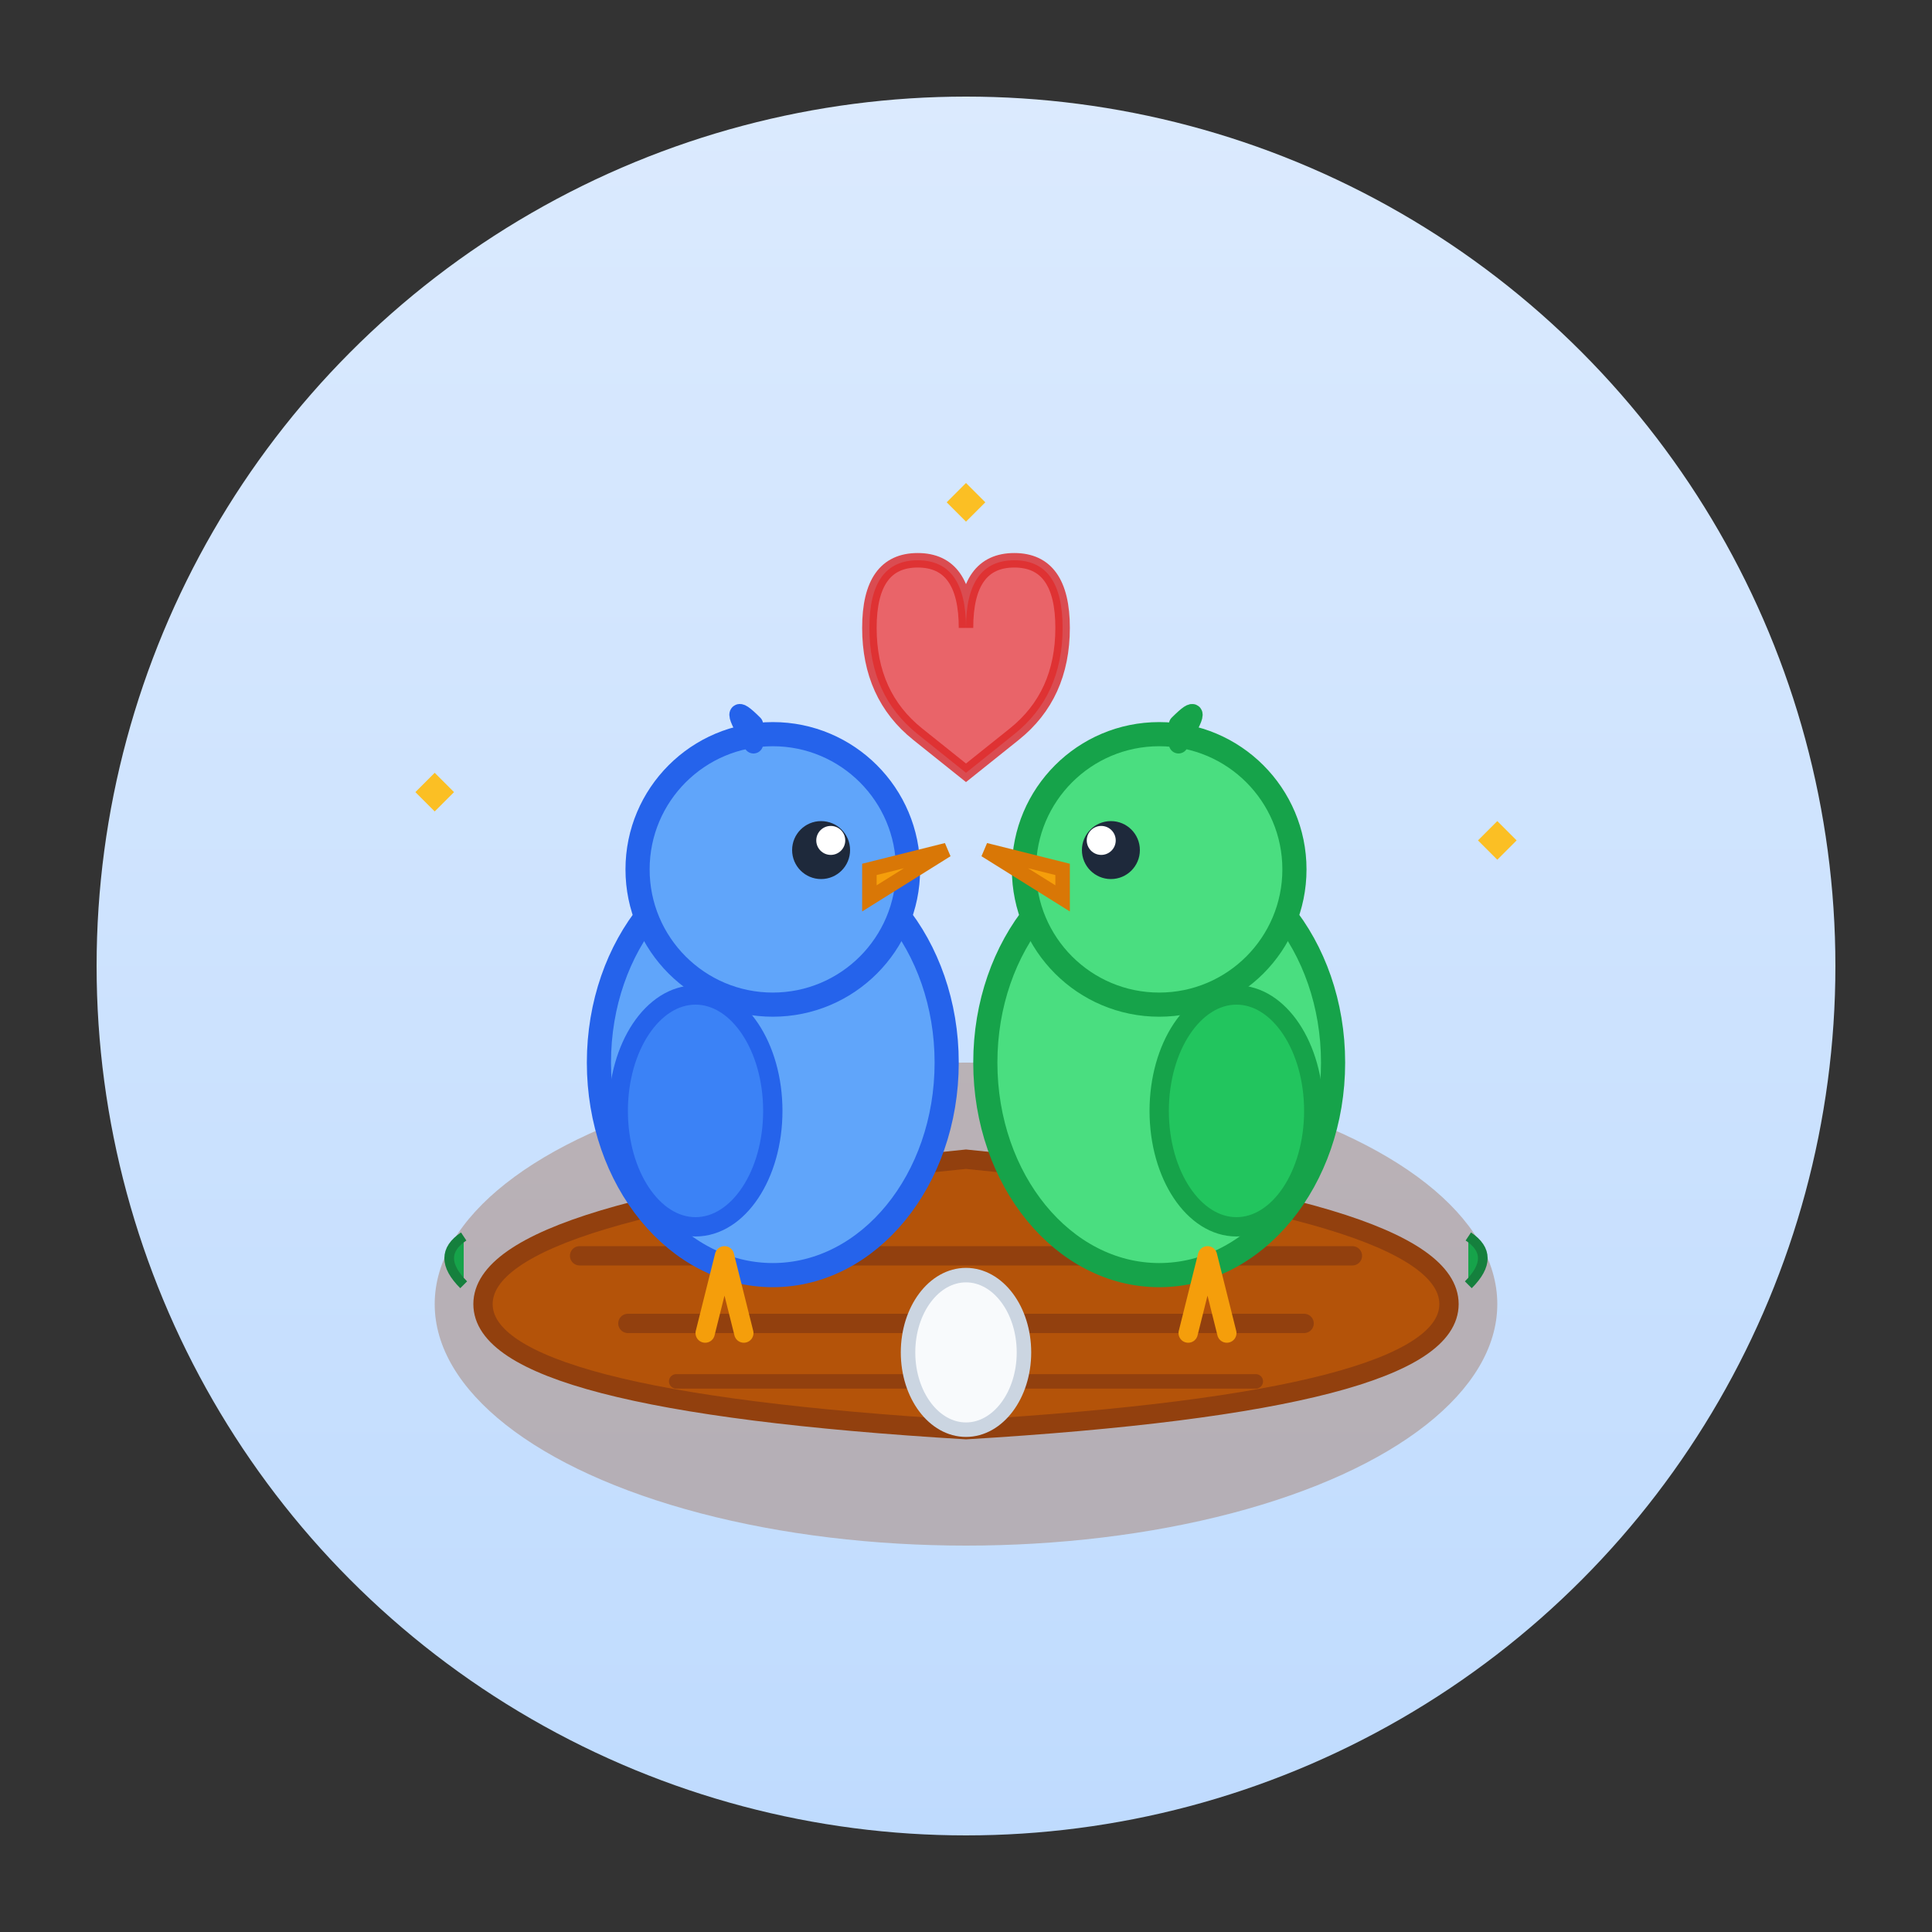 <svg viewBox="0 0 200 200" xmlns="http://www.w3.org/2000/svg">
  <rect x="0" y="0" width="200" height="200" fill="#333333" stroke="none"/>
  <defs>
    <linearGradient id="skyBg" x1="0%" y1="0%" x2="0%" y2="100%">
      <stop offset="0%" style="stop-color:#dbeafe;stop-opacity:1" />
      <stop offset="100%" style="stop-color:#bfdbfe;stop-opacity:1" />
    </linearGradient>
  </defs>
  
  <!-- Background circle -->
  <circle cx="100" cy="100" r="90" fill="url(#skyBg)"/>
  
  <!-- Nest base -->
  <ellipse cx="100" cy="135" rx="55" ry="25" fill="#92400e" opacity="0.3"/>
  <path d="M 50 135 Q 50 125, 100 120 Q 150 125, 150 135 Q 150 145, 100 148 Q 50 145, 50 135 Z" 
        fill="#b45309" stroke="#92400e" stroke-width="2"/>
  
  <!-- Nest texture lines -->
  <path d="M 60 130 L 140 130" stroke="#92400e" stroke-width="2" stroke-linecap="round"/>
  <path d="M 65 137 L 135 137" stroke="#92400e" stroke-width="2" stroke-linecap="round"/>
  <path d="M 70 143 L 130 143" stroke="#92400e" stroke-width="1.5" stroke-linecap="round"/>
  
  <!-- Left bird (blue) -->
  <!-- Body -->
  <ellipse cx="80" cy="110" rx="18" ry="22" fill="#60a5fa" stroke="#2563eb" stroke-width="2.5"/>
  
  <!-- Wing -->
  <ellipse cx="72" cy="115" rx="8" ry="12" fill="#3b82f6" stroke="#2563eb" stroke-width="2"/>
  
  <!-- Head -->
  <circle cx="80" cy="90" r="14" fill="#60a5fa" stroke="#2563eb" stroke-width="2.5"/>
  
  <!-- Beak -->
  <path d="M 90 90 L 98 88 L 90 93 Z" fill="#f59e0b" stroke="#d97706" stroke-width="1.5"/>
  
  <!-- Eye -->
  <circle cx="85" cy="88" r="3" fill="#1e293b"/>
  <circle cx="86" cy="87" r="1.5" fill="white"/>
  
  <!-- Cute tuft on head -->
  <path d="M 78 77 Q 75 72, 78 75" stroke="#2563eb" stroke-width="2" stroke-linecap="round" fill="none"/>
  
  
  <!-- Right bird (green) -->
  <!-- Body -->
  <ellipse cx="120" cy="110" rx="18" ry="22" fill="#4ade80" stroke="#16a34a" stroke-width="2.5"/>
  
  <!-- Wing -->
  <ellipse cx="128" cy="115" rx="8" ry="12" fill="#22c55e" stroke="#16a34a" stroke-width="2"/>
  
  <!-- Head -->
  <circle cx="120" cy="90" r="14" fill="#4ade80" stroke="#16a34a" stroke-width="2.5"/>
  
  <!-- Beak -->
  <path d="M 110 90 L 102 88 L 110 93 Z" fill="#f59e0b" stroke="#d97706" stroke-width="1.5"/>
  
  <!-- Eye -->
  <circle cx="115" cy="88" r="3" fill="#1e293b"/>
  <circle cx="114" cy="87" r="1.5" fill="white"/>
  
  <!-- Cute tuft on head -->
  <path d="M 122 77 Q 125 72, 122 75" stroke="#16a34a" stroke-width="2" stroke-linecap="round" fill="none"/>
  
  <!-- Little feet for left bird -->
  <path d="M 75 130 L 73 138 M 75 130 L 77 138" stroke="#f59e0b" stroke-width="2" stroke-linecap="round"/>
  
  <!-- Little feet for right bird -->
  <path d="M 125 130 L 123 138 M 125 130 L 127 138" stroke="#f59e0b" stroke-width="2" stroke-linecap="round"/>
  
  <!-- Eggs in nest (subtle) -->
  <ellipse cx="100" cy="140" rx="6" ry="8" fill="#f8fafc" stroke="#cbd5e1" stroke-width="1.5"/>
  
  <!-- Little heart above them -->
  <path d="M 100 65 Q 100 58, 105 58 Q 110 58, 110 65 Q 110 72, 105 76 L 100 80 L 95 76 Q 90 72, 90 65 Q 90 58, 95 58 Q 100 58, 100 65 Z" 
        fill="#ef4444" opacity="0.8" stroke="#dc2626" stroke-width="1.5"/>
  
  <!-- Small sparkles -->
  <path d="M 45 80 L 47 82 L 45 84 L 43 82 Z" fill="#fbbf24"/>
  <path d="M 155 85 L 157 87 L 155 89 L 153 87 Z" fill="#fbbf24"/>
  <path d="M 100 50 L 102 52 L 100 54 L 98 52 Z" fill="#fbbf24"/>
  
  <!-- Tiny leaves on nest edge for charm -->
  <path d="M 48 133 Q 45 130, 48 128" fill="#16a34a" stroke="#15803d" stroke-width="1"/>
  <path d="M 152 133 Q 155 130, 152 128" fill="#16a34a" stroke="#15803d" stroke-width="1"/>
</svg>
